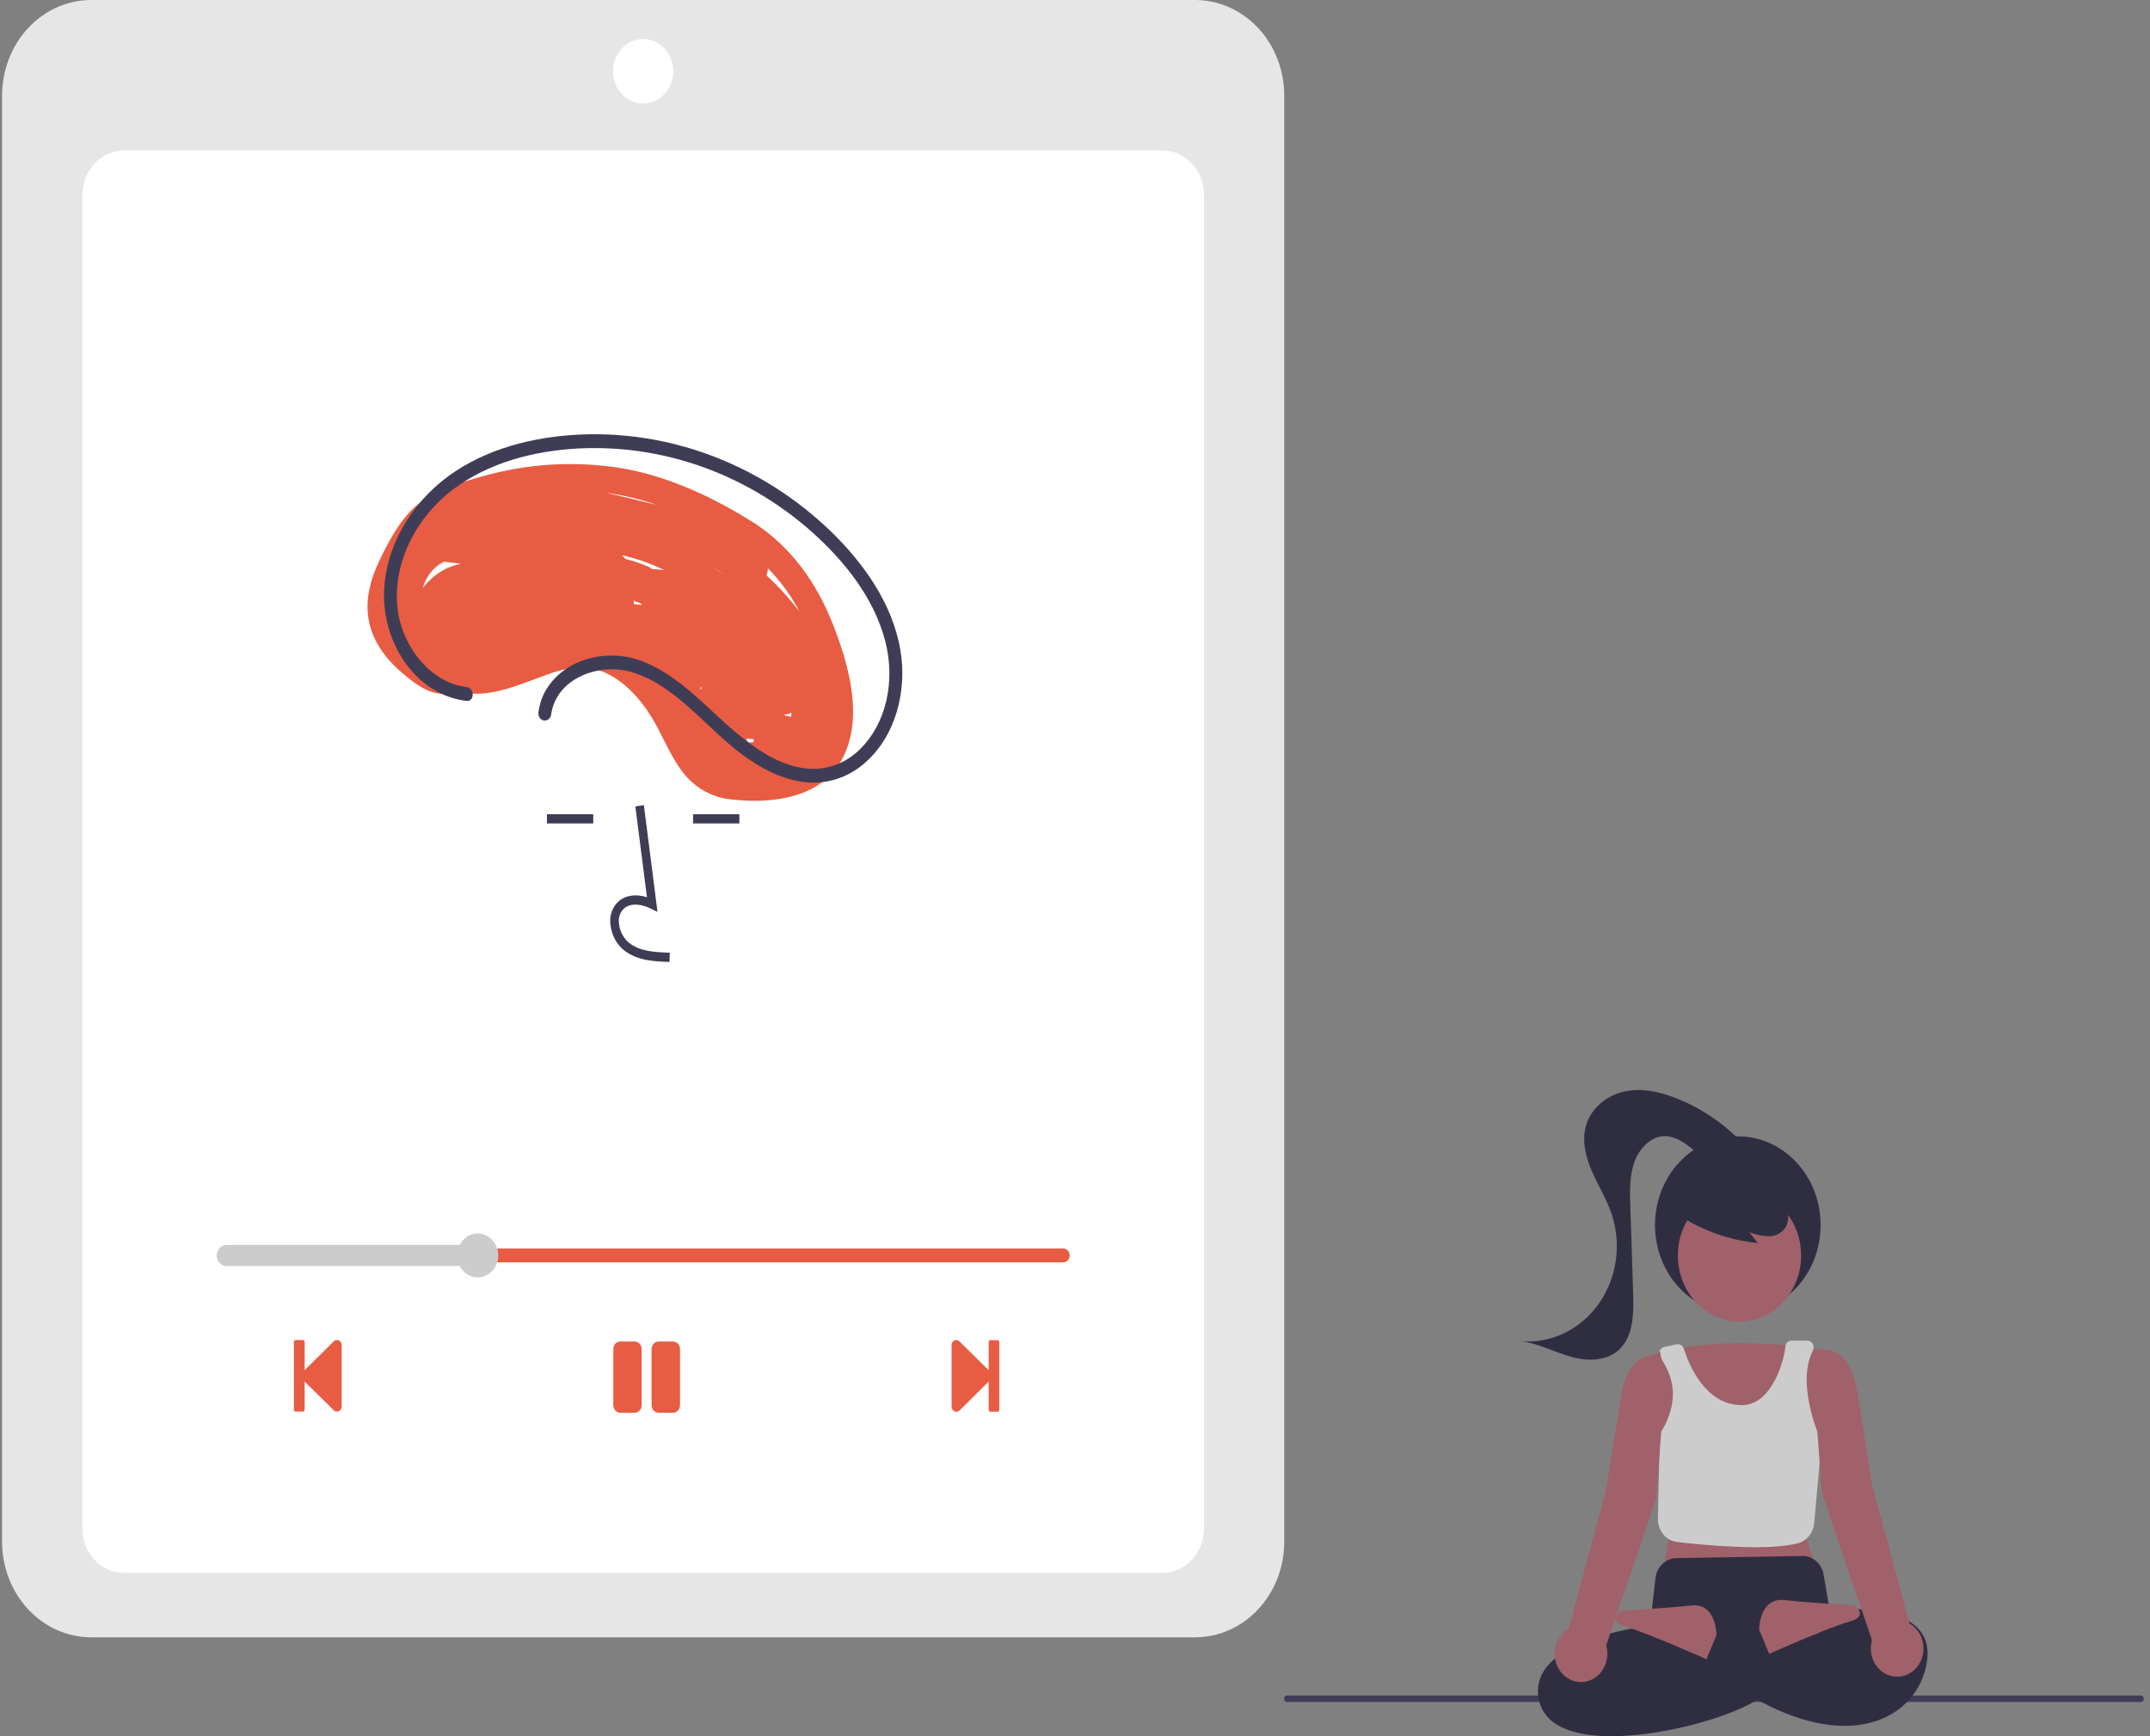 <svg width="260" height="210" viewBox="0 0 260 210" fill="none" xmlns="http://www.w3.org/2000/svg">
<rect x="0" y="0" width="260" height="210" fill="#808080" stroke="none"/>
<g clip-path="url(#clip0_17_159)">
<path d="M258.889 205.855H155.632C155.536 205.855 155.445 205.814 155.377 205.741C155.31 205.669 155.272 205.57 155.272 205.468C155.272 205.365 155.31 205.267 155.377 205.194C155.445 205.122 155.536 205.081 155.632 205.081H258.889C258.985 205.081 259.076 205.121 259.144 205.194C259.212 205.267 259.25 205.365 259.25 205.468C259.25 205.57 259.212 205.669 259.144 205.742C259.076 205.814 258.985 205.855 258.889 205.855Z" fill="#3F3D56"/>
<path d="M210.153 158.903C215.684 158.903 220.167 154.098 220.167 148.172C220.167 142.245 215.684 137.44 210.153 137.44C204.623 137.44 200.14 142.245 200.14 148.172C200.14 154.098 204.623 158.903 210.153 158.903Z" fill="#2F2E41"/>
<path d="M210.357 159.851C214.473 159.851 217.809 156.275 217.809 151.864C217.809 147.453 214.473 143.877 210.357 143.877C206.241 143.877 202.904 147.453 202.904 151.864C202.904 156.275 206.241 159.851 210.357 159.851Z" fill="#A0616A"/>
<path d="M221.684 163.456C221.684 163.456 208.029 160.854 199.23 164.106L201.809 186.056L201.202 189.633L219.408 188.983L218.195 185.406L221.684 163.456Z" fill="#A0616A"/>
<path d="M212.195 187.142C209.052 187.102 205.912 186.889 202.789 186.503C202.148 186.428 201.556 186.097 201.131 185.576C200.706 185.056 200.479 184.383 200.495 183.692L200.716 173.427L200.742 173.387C203.38 169.291 202.095 166.3 201.107 164.69C200.898 164.35 200.787 163.952 200.787 163.544C200.636 163.318 200.601 163.676 200.696 163.421C200.742 163.295 200.818 163.183 200.915 163.095C201.012 163.008 201.128 162.948 201.253 162.921L202.759 162.598C202.94 162.56 203.128 162.593 203.287 162.692C203.447 162.79 203.567 162.948 203.626 163.135C204.132 164.754 206.105 169.961 210.625 169.96C214.402 169.959 215.811 164.233 215.895 162.91C215.909 162.705 215.995 162.513 216.135 162.373C216.275 162.233 216.46 162.155 216.651 162.155H218.533C218.652 162.152 218.77 162.178 218.879 162.23C218.987 162.283 219.083 162.361 219.16 162.459C219.254 162.583 219.311 162.735 219.324 162.894C219.337 163.053 219.306 163.213 219.234 163.353C217.087 167.584 220.225 174.278 220.257 174.345L220.277 174.388L219.391 184.239C219.338 184.816 219.117 185.362 218.759 185.798C218.401 186.234 217.924 186.539 217.397 186.67C216.027 187.015 214.177 187.142 212.195 187.142Z" fill="#CCCCCC"/>
<path d="M194.868 210C192.829 210 190.962 209.759 189.479 209.191C187.716 208.514 186.609 207.421 186.189 205.94C185.99 205.31 185.931 204.639 186.015 203.981C186.1 203.322 186.326 202.693 186.676 202.144C189.284 197.959 198.334 196.78 199.549 196.639L200.192 190.894C200.268 190.231 200.565 189.62 201.028 189.173C201.491 188.725 202.089 188.472 202.713 188.46L217.955 188.205C218.567 188.189 219.164 188.41 219.637 188.826C220.11 189.243 220.428 189.827 220.533 190.474L221.399 195.579L211.404 200.772L212.915 205.307L212.817 205.378C209.891 207.468 201.479 210 194.868 210Z" fill="#2F2E41"/>
<path d="M220.015 194.836C220.015 194.836 233.973 192.885 233.063 200.69C232.152 208.494 221.532 214.023 205.45 200.69L207.271 196.788C207.271 196.788 216.374 199.389 220.015 197.438V194.836Z" fill="#2F2E41"/>
<path d="M207.574 197.763C207.574 197.763 207.574 193.861 204.54 194.186C201.506 194.511 196.044 194.836 196.044 194.836C196.044 194.836 194.223 196.137 196.651 196.788C199.078 197.438 206.361 200.69 206.361 200.69L207.574 197.763Z" fill="#A0616A"/>
<path d="M212.733 197.113C212.733 197.113 212.733 193.21 215.767 193.536C218.801 193.861 224.263 194.186 224.263 194.186C224.263 194.186 226.084 195.487 223.656 196.137C221.229 196.788 213.946 200.039 213.946 200.039L212.733 197.113Z" fill="#A0616A"/>
<path d="M230.915 196.373L226.387 179.552C226.387 179.552 225.477 173.699 224.567 168.171C223.656 162.643 220.319 163.293 220.319 163.293L219.712 163.618V172.398L220.319 180.528L226.377 198.382C226.198 199.001 226.188 199.662 226.347 200.288C226.506 200.913 226.827 201.477 227.274 201.913C227.721 202.35 228.275 202.641 228.87 202.753C229.466 202.865 230.079 202.794 230.638 202.546C231.197 202.299 231.678 201.886 232.026 201.356C232.375 200.826 232.575 200.201 232.604 199.554C232.633 198.907 232.49 198.264 232.191 197.701C231.891 197.138 231.449 196.677 230.915 196.373Z" fill="#A0616A"/>
<path d="M200.292 163.943C200.292 163.943 196.954 163.293 196.044 168.821C195.134 174.349 194.223 180.203 194.223 180.203L189.696 197.024C189.162 197.328 188.72 197.788 188.422 198.351C188.123 198.914 187.98 199.556 188.009 200.203C188.038 200.85 188.239 201.474 188.587 202.003C188.935 202.533 189.416 202.945 189.974 203.192C190.533 203.439 191.145 203.511 191.74 203.399C192.336 203.288 192.889 202.997 193.335 202.56C193.782 202.124 194.103 201.561 194.263 200.936C194.422 200.312 194.412 199.652 194.234 199.033L200.292 181.178L200.899 173.049V164.996C200.899 164.777 200.842 164.563 200.735 164.377C200.628 164.191 200.474 164.041 200.292 163.943Z" fill="#A0616A"/>
<path d="M202.979 146.957C205.89 148.861 209.171 150.02 212.568 150.343L211.557 149.045C212.293 149.337 213.067 149.502 213.851 149.533C214.244 149.546 214.633 149.459 214.989 149.281C215.345 149.102 215.657 148.837 215.899 148.506C216.097 148.163 216.215 147.773 216.242 147.37C216.27 146.967 216.206 146.563 216.056 146.192C215.748 145.453 215.268 144.811 214.663 144.326C213.59 143.417 212.325 142.806 210.978 142.548C209.632 142.29 208.247 142.393 206.947 142.848C206.055 143.134 205.256 143.683 204.642 144.433C204.34 144.81 204.13 145.262 204.032 145.748C203.933 146.234 203.948 146.739 204.077 147.217" fill="#2F2E41"/>
<path d="M211.096 138.631C208.745 136.077 205.901 134.106 202.763 132.856C200.748 132.057 198.556 131.562 196.45 132.017C194.344 132.471 192.352 134.032 191.765 136.247C191.284 138.057 191.78 140.007 192.526 141.712C193.271 143.416 194.267 144.997 194.87 146.765C195.485 148.569 195.67 150.509 195.408 152.41C195.146 154.31 194.445 156.11 193.37 157.646C192.294 159.183 190.877 160.407 189.248 161.208C187.619 162.008 185.829 162.361 184.041 162.232C186.11 162.529 188.017 163.571 190.04 164.126C192.062 164.681 194.449 164.643 195.952 163.09C197.543 161.447 197.575 158.776 197.498 156.41C197.383 152.893 197.269 149.376 197.155 145.859C197.097 144.066 197.047 142.215 197.65 140.541C198.254 138.867 199.688 137.401 201.363 137.416C202.632 137.427 203.755 138.251 204.773 139.064C205.791 139.877 206.868 140.743 208.132 140.864C209.396 140.985 210.84 139.983 210.745 138.626" fill="#2F2E41"/>
<path d="M144.533 198.041H11.022C8.166 198.037 5.428 196.82 3.409 194.656C1.389 192.492 0.253 189.557 0.25 186.497V11.544C0.253 8.484 1.389 5.549 3.409 3.385C5.428 1.221 8.166 0.003 11.022 0H144.533C147.389 0.003 150.127 1.221 152.146 3.385C154.166 5.549 155.302 8.484 155.305 11.544V186.497C155.302 189.557 154.166 192.492 152.146 194.656C150.127 196.82 147.389 198.037 144.533 198.041Z" fill="#E6E6E6"/>
<path d="M140.588 190.236H14.967C13.639 190.235 12.367 189.669 11.428 188.663C10.489 187.657 9.961 186.293 9.96 184.871V23.576C9.961 22.154 10.489 20.79 11.428 19.784C12.367 18.778 13.639 18.212 14.967 18.211H140.588C141.916 18.212 143.188 18.778 144.127 19.784C145.066 20.79 145.594 22.154 145.595 23.576V184.871C145.594 186.293 145.066 187.657 144.127 188.663C143.188 189.669 141.916 190.235 140.588 190.236Z" fill="white"/>
<path d="M100.756 75.596C98.716 70.36 95.546 65.992 90.945 63.097C86.111 60.056 80.593 57.523 75.033 56.61C69.468 55.728 63.794 56.069 58.355 57.61C55.733 58.338 52.843 59.183 50.632 60.925C48.518 62.591 47.07 65.331 45.891 67.792C44.762 70.15 44.058 72.747 44.669 75.388C45.232 77.822 46.807 79.849 48.609 81.375C50.218 82.737 52.469 84.541 54.622 83.697C54.744 83.648 54.861 83.585 54.969 83.508C58.687 84.721 62.383 82.958 66.199 81.578C68.518 80.739 70.85 80.314 73.179 81.361C75.474 82.393 77.342 84.42 78.711 86.604C80.013 88.682 80.871 91.042 82.299 93.034C83.01 94.059 83.913 94.913 84.951 95.542C85.989 96.17 87.138 96.558 88.325 96.68C92.936 97.233 99.056 96.724 101.712 92.045C104.543 87.059 102.691 80.558 100.756 75.596ZM53.689 67.939C54.373 68.022 55.056 68.105 55.74 68.188C54.437 68.439 53.218 69.052 52.205 69.965C51.819 70.313 51.461 70.696 51.136 71.109C51.145 71.076 51.15 71.044 51.16 71.01C51.362 70.339 51.69 69.72 52.125 69.191C52.56 68.663 53.093 68.236 53.689 67.939ZM76.649 72.619C76.8 72.741 76.977 72.822 77.165 72.855C77.186 72.859 77.208 72.863 77.23 72.867C77.357 72.945 77.485 73.023 77.613 73.1C77.598 73.121 77.587 73.145 77.574 73.167C77.261 73.132 76.948 73.099 76.635 73.065C76.657 72.918 76.662 72.768 76.649 72.619ZM84.925 83.108C84.856 83.186 84.795 83.272 84.743 83.365C84.713 83.317 84.682 83.269 84.651 83.222C84.736 83.168 84.829 83.129 84.925 83.108ZM90.27 89.308C90.58 89.351 90.89 89.395 91.2 89.438C91.142 89.546 91.1 89.663 91.074 89.784C90.854 89.792 90.633 89.796 90.411 89.796L90.27 89.308ZM94.759 86.48C94.884 86.457 95.009 86.434 95.133 86.411C95.329 86.377 95.516 86.298 95.68 86.178C95.681 86.202 95.683 86.226 95.684 86.249C95.686 86.329 95.694 86.429 95.703 86.543C95.672 86.6 95.641 86.657 95.609 86.714C95.326 86.636 95.042 86.558 94.759 86.48ZM78.818 68.812C78.669 68.679 78.501 68.573 78.32 68.498C77.442 68.135 76.543 67.833 75.629 67.596C75.492 67.458 75.358 67.316 75.227 67.171C75.999 67.334 76.763 67.543 77.514 67.795C78.477 68.126 79.422 68.515 80.344 68.961C79.835 68.9 79.326 68.851 78.818 68.812ZM87.405 69.429C86.957 69.129 86.506 68.834 86.053 68.545C86.518 68.826 86.976 69.12 87.428 69.428L87.405 69.429ZM96.665 73.957C95.463 72.382 94.134 70.923 92.693 69.598C92.804 69.324 92.86 69.028 92.857 68.729C94.367 70.255 95.651 72.017 96.665 73.957ZM79.396 61.066C79.207 61.019 79.017 60.972 78.827 60.926C77.021 60.489 75.182 60.019 73.327 59.62C73.426 59.632 73.526 59.642 73.625 59.656C75.585 59.934 77.517 60.406 79.396 61.066Z" fill="#E85C43"/>
<path d="M77.777 12.52C79.788 12.52 81.419 10.773 81.419 8.617C81.419 6.462 79.788 4.715 77.777 4.715C75.766 4.715 74.136 6.462 74.136 8.617C74.136 10.773 75.766 12.52 77.777 12.52Z" fill="white"/>
<path d="M40.746 162.079C40.745 162.079 40.743 162.079 40.742 162.079C40.608 162.08 40.478 162.131 40.377 162.225L36.845 165.728V162.311C36.845 162.281 36.839 162.251 36.828 162.222C36.818 162.194 36.802 162.169 36.782 162.147C36.761 162.126 36.737 162.108 36.711 162.097C36.685 162.085 36.657 162.079 36.628 162.079H35.754C35.726 162.079 35.697 162.085 35.671 162.097C35.645 162.108 35.621 162.126 35.601 162.147C35.581 162.169 35.565 162.194 35.554 162.222C35.543 162.251 35.538 162.281 35.538 162.311V170.5C35.538 170.53 35.543 170.56 35.554 170.588C35.565 170.617 35.581 170.642 35.601 170.664C35.621 170.685 35.645 170.702 35.671 170.714C35.697 170.726 35.726 170.732 35.754 170.732H36.624C36.681 170.732 36.737 170.707 36.777 170.664C36.818 170.62 36.841 170.561 36.841 170.5V167.106L40.372 170.591C40.474 170.683 40.604 170.733 40.737 170.732C40.889 170.734 41.036 170.672 41.145 170.558C41.254 170.445 41.317 170.289 41.319 170.127V162.702C41.319 162.621 41.305 162.541 41.277 162.465C41.248 162.39 41.206 162.321 41.153 162.263C41.1 162.206 41.036 162.16 40.966 162.128C40.897 162.096 40.822 162.08 40.746 162.079Z" fill="#E85C43"/>
<path d="M120.629 162.102L120.624 162.102H119.775C119.747 162.102 119.719 162.108 119.693 162.119C119.666 162.131 119.643 162.148 119.622 162.17C119.602 162.191 119.586 162.217 119.575 162.245C119.565 162.273 119.559 162.303 119.559 162.334V165.732L116.027 162.247C115.924 162.153 115.793 162.102 115.658 162.102V162.079C115.582 162.079 115.507 162.094 115.437 162.124C115.367 162.155 115.303 162.2 115.249 162.257C115.195 162.314 115.152 162.382 115.122 162.457C115.093 162.532 115.077 162.612 115.077 162.693C115.076 162.696 115.076 162.699 115.077 162.702V170.136C115.077 170.3 115.137 170.457 115.246 170.573C115.354 170.689 115.501 170.754 115.654 170.754L115.658 170.754C115.793 170.756 115.924 170.706 116.027 170.613L119.559 167.106V170.522C119.559 170.553 119.565 170.583 119.575 170.611C119.586 170.639 119.602 170.665 119.622 170.686C119.642 170.708 119.666 170.725 119.693 170.737C119.719 170.748 119.747 170.754 119.775 170.754H120.624C120.653 170.755 120.681 170.75 120.708 170.738C120.734 170.727 120.758 170.711 120.779 170.69C120.799 170.669 120.816 170.643 120.827 170.615C120.838 170.587 120.845 170.557 120.845 170.527V162.334C120.845 162.303 120.84 162.273 120.829 162.245C120.818 162.217 120.802 162.191 120.782 162.17C120.762 162.148 120.738 162.131 120.712 162.119C120.685 162.108 120.657 162.102 120.629 162.102Z" fill="#E85C43"/>
<path d="M76.746 162.261H75.018C74.549 162.261 74.169 162.668 74.169 163.171V169.967C74.169 170.47 74.549 170.877 75.018 170.877H76.746C77.215 170.877 77.595 170.47 77.595 169.967V163.171C77.595 162.668 77.215 162.261 76.746 162.261Z" fill="#E85C43"/>
<path d="M81.385 162.261H79.645C79.42 162.261 79.204 162.357 79.045 162.527C78.886 162.698 78.796 162.93 78.796 163.171V169.967C78.796 170.209 78.886 170.44 79.045 170.611C79.204 170.781 79.42 170.877 79.645 170.877H81.385C81.611 170.877 81.827 170.781 81.986 170.611C82.145 170.44 82.234 170.209 82.234 169.967V163.171C82.234 162.93 82.145 162.698 81.986 162.527C81.827 162.357 81.611 162.261 81.385 162.261Z" fill="#E85C43"/>
<path d="M128.573 152.685H27.831C27.625 152.684 27.428 152.595 27.283 152.439C27.138 152.282 27.056 152.071 27.056 151.85C27.056 151.63 27.138 151.418 27.283 151.262C27.428 151.105 27.625 151.017 27.831 151.016H128.573C128.675 151.015 128.777 151.036 128.872 151.078C128.967 151.119 129.054 151.181 129.126 151.258C129.199 151.336 129.257 151.428 129.296 151.53C129.336 151.631 129.356 151.74 129.356 151.85C129.356 151.96 129.336 152.069 129.296 152.171C129.257 152.272 129.199 152.365 129.126 152.442C129.054 152.52 128.967 152.581 128.872 152.623C128.777 152.665 128.675 152.686 128.573 152.685Z" fill="#E85C43"/>
<path d="M57.774 154.505C57.284 154.506 56.804 154.351 56.396 154.059C55.988 153.768 55.669 153.354 55.481 152.869C55.293 152.384 55.243 151.85 55.337 151.334C55.432 150.819 55.668 150.345 56.014 149.973C56.36 149.6 56.801 149.347 57.282 149.243C57.763 149.14 58.261 149.192 58.714 149.392C59.168 149.592 59.555 149.932 59.828 150.368C60.102 150.805 60.248 151.318 60.249 151.843V151.848C60.249 152.552 59.988 153.227 59.524 153.725C59.06 154.223 58.431 154.503 57.774 154.505Z" fill="#CCCCCC"/>
<path d="M57.038 153.126H27.393C27.078 153.125 26.776 152.991 26.553 152.752C26.33 152.513 26.205 152.188 26.205 151.85C26.205 151.512 26.33 151.188 26.553 150.949C26.776 150.71 27.078 150.575 27.393 150.575H57.038C57.203 150.575 57.362 150.645 57.478 150.771C57.595 150.896 57.661 151.066 57.661 151.243V152.458C57.661 152.635 57.595 152.805 57.478 152.93C57.362 153.055 57.203 153.126 57.038 153.126Z" fill="#CCCCCC"/>
<path d="M80.966 116.348C79.248 116.296 77.109 116.232 75.463 114.943C74.972 114.543 74.569 114.033 74.282 113.449C73.995 112.865 73.83 112.22 73.8 111.561C73.77 111.092 73.842 110.622 74.01 110.188C74.177 109.754 74.436 109.368 74.766 109.059C75.627 108.28 76.883 108.096 78.237 108.523L76.834 97.537L77.864 97.386L79.513 110.301L78.653 109.879C77.656 109.389 76.288 109.139 75.437 109.909C75.229 110.111 75.066 110.361 74.962 110.64C74.858 110.92 74.816 111.221 74.838 111.521C74.864 112.012 74.987 112.492 75.201 112.927C75.414 113.362 75.713 113.743 76.076 114.043C77.357 115.047 79.061 115.176 80.995 115.234L80.966 116.348Z" fill="#3F3D56"/>
<path d="M71.742 98.485H66.144V99.599H71.742V98.485Z" fill="#3F3D56"/>
<path d="M89.41 98.485H83.813V99.599H89.41V98.485Z" fill="#3F3D56"/>
<path d="M56.419 83.104C51.912 82.553 48.421 77.925 48.037 73.229C47.581 67.641 50.617 62.335 54.782 59.2C59.138 55.921 64.565 54.552 69.816 54.251C80.059 53.704 90.126 57.26 98.059 64.227C101.993 67.729 105.668 72.19 107.06 77.579C108.27 82.258 107.286 87.56 103.774 90.837C102.905 91.641 101.89 92.242 100.794 92.604C99.697 92.966 98.543 93.08 97.403 92.939C94.678 92.636 92.163 91.101 89.987 89.405C85.754 86.106 82.278 81.51 77.12 79.787C73.338 78.523 68.43 79.635 66.119 83.3C65.595 84.139 65.255 85.095 65.125 86.095C65.078 86.309 65.107 86.534 65.208 86.724C65.309 86.915 65.474 87.058 65.67 87.123C65.869 87.18 66.082 87.151 66.261 87.042C66.441 86.933 66.573 86.752 66.629 86.54C67.235 81.923 72.532 80.2 76.249 81.255C81.668 82.792 85.306 87.975 89.752 91.267C92.09 92.998 94.749 94.383 97.616 94.631C100.088 94.839 102.541 94.031 104.477 92.372C108.276 89.158 109.728 83.629 108.888 78.651C107.916 72.887 104.295 67.947 100.323 64.122C92.271 56.45 81.817 52.311 71.044 52.53C65.549 52.665 59.816 53.881 55.083 56.993C50.491 60.012 46.942 65.063 46.478 70.934C46.07 76.101 48.657 81.506 53.098 83.77C54.145 84.302 55.268 84.641 56.419 84.775C57.415 84.897 57.407 83.225 56.419 83.104Z" fill="#3F3D56"/>
</g>
<defs>
<clipPath id="clip0_17_159">
<rect width="259" height="210" fill="white" transform="translate(0.25)"/>
</clipPath>
</defs>
</svg>
